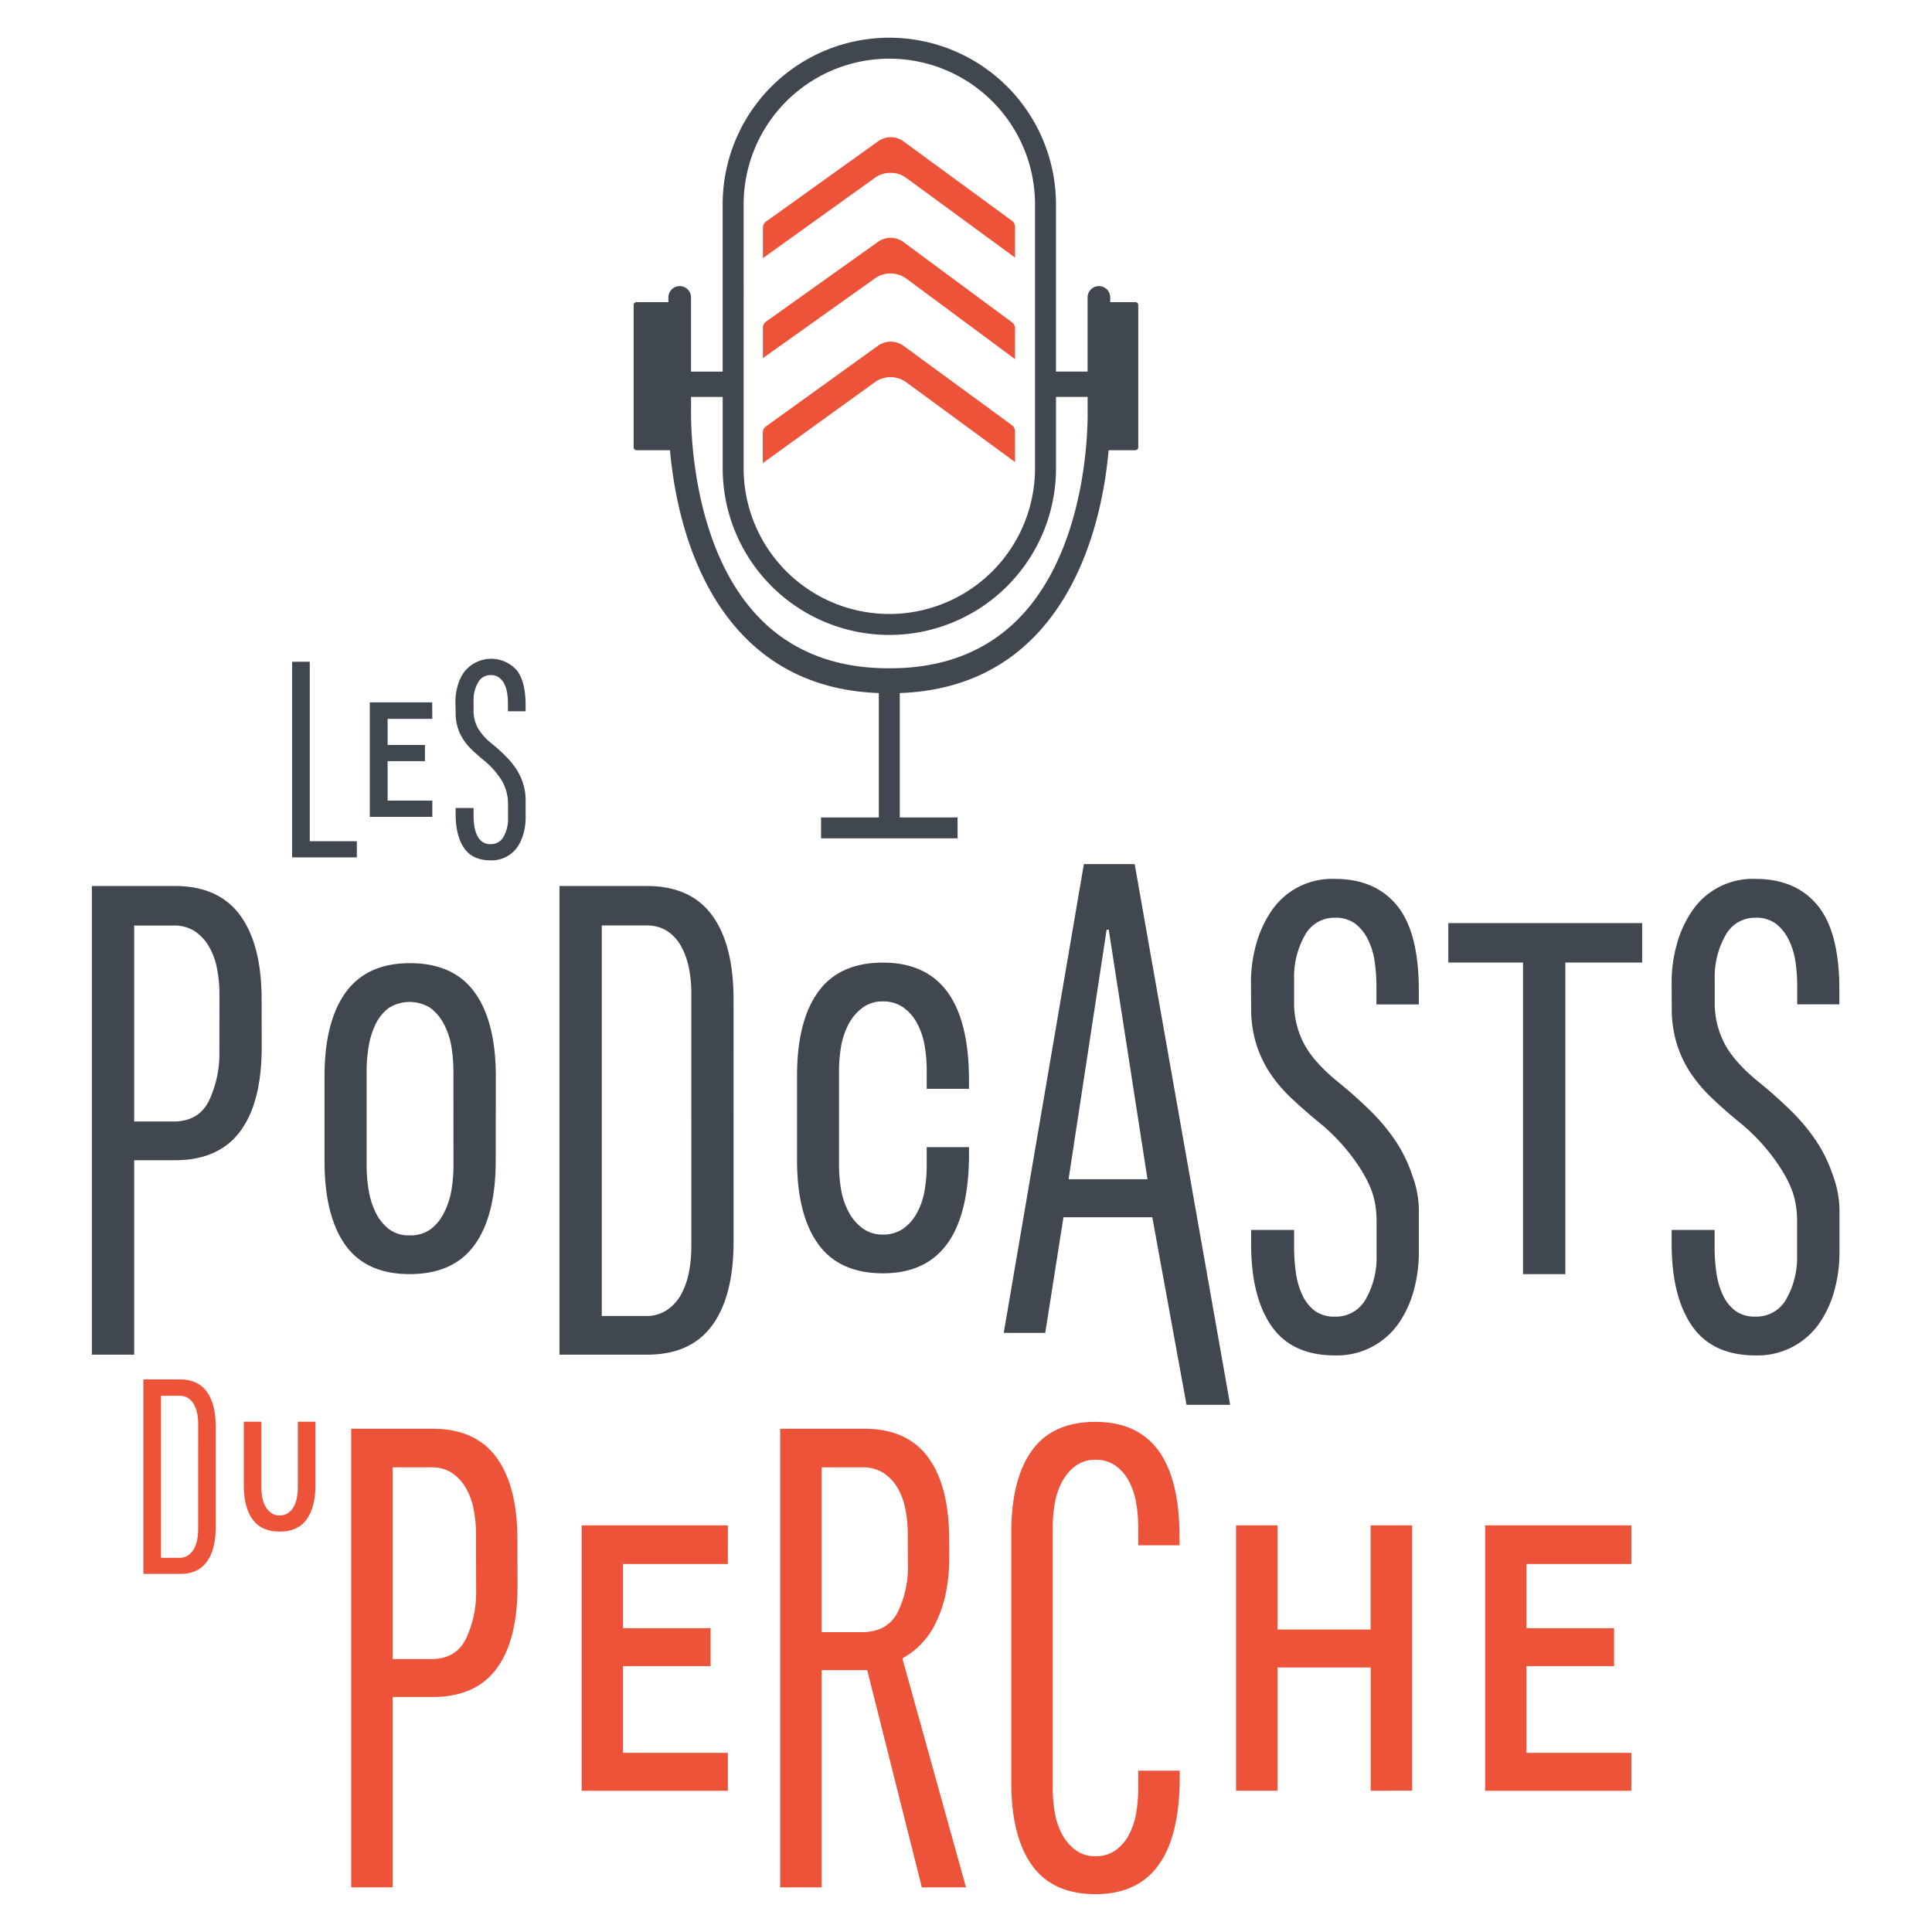 <svg xmlns="http://www.w3.org/2000/svg" viewBox="0 0 512 512"><defs><style>.a{fill:#ed5338}.b{fill:#40474f}</style></defs><path class="a" d="M83.59 376.77v16.71q0 6-2.36 9.22t-7.17 3.18q-4.73 0-7.09-3.18t-2.36-9.22v-16.71h4.65v17.33a15.07 15.07 0 0 0 .23 2.63 8 8 0 0 0 .81 2.4 5.33 5.33 0 0 0 1.51 1.78 3.63 3.63 0 0 0 2.25.7 3.92 3.92 0 0 0 2.32-.66 4.94 4.94 0 0 0 1.51-1.74 8 8 0 0 0 .81-2.44 15.73 15.73 0 0 0 .23-2.67v-17.33ZM57.17 404.62q0 6-2.36 9.26t-7.17 3.22H38v-51.54h9.61q4.81 0 7.17 3.22t2.39 9.22Zm-4.65-27.36a13.42 13.42 0 0 0-.27-2.71 8.28 8.28 0 0 0-.85-2.36 4.73 4.73 0 0 0-1.51-1.67 4.1 4.1 0 0 0-2.32-.62h-4.9v42.94h4.88a4 4 0 0 0 2.29-.66 4.92 4.92 0 0 0 1.55-1.7 8.27 8.27 0 0 0 .85-2.4 14.39 14.39 0 0 0 .27-2.83ZM137.15 420.3q0 14.44-5.57 21.93t-16.91 7.49h-10.6v50.45h-11V378.63h21.57q11.33 0 16.91 7.59t5.57 21.84Zm-11-13.71a34 34 0 0 0-.64-6.67 18.1 18.1 0 0 0-2.1-5.67 12 12 0 0 0-3.66-3.93 9.68 9.68 0 0 0-5.48-1.46h-10.2v50.81h10.23q6.58 0 9.23-5.48a28.7 28.7 0 0 0 2.65-12.61ZM251.57 412.44q0 10.05-3.29 17a21.14 21.14 0 0 1-9.14 10.05L256 500.17h-11.7l-14.48-57.57h-12.06v57.57h-11V378.63h22.3q11.33 0 16.91 7.59t5.57 21.84Zm-11-5.85a34 34 0 0 0-.64-6.67 18 18 0 0 0-2.1-5.67 11.64 11.64 0 0 0-3.75-3.93 10.13 10.13 0 0 0-5.57-1.46h-10.75v43.68h10.6q6.76 0 9.51-5.21a27.44 27.44 0 0 0 2.74-12.88ZM301.64 409.52v-4.75a38.65 38.65 0 0 0-.55-6.49 18.94 18.94 0 0 0-1.92-5.76 11.73 11.73 0 0 0-3.56-4.11 8.93 8.93 0 0 0-5.3-1.55 8.57 8.57 0 0 0-5.3 1.64 12.59 12.59 0 0 0-3.56 4.2 18.82 18.82 0 0 0-1.92 5.76 37.16 37.16 0 0 0-.55 6.31V474a37.1 37.1 0 0 0 .55 6.31 18.77 18.77 0 0 0 1.92 5.76 12.58 12.58 0 0 0 3.56 4.2 8.57 8.57 0 0 0 5.3 1.65 8.92 8.92 0 0 0 5.3-1.56 11.66 11.66 0 0 0 3.56-4.11 18.92 18.92 0 0 0 1.92-5.76 38.66 38.66 0 0 0 .55-6.49v-4.75h11v1.65q0 31.07-22.3 31.07-11.33 0-16.81-7.59T268 472.57v-66.34q0-14.26 5.48-21.84t16.81-7.58q22.3 0 22.3 30.52v2.19ZM363.24 474.56V441.9h-24.68v32.66h-11v-70.32h11v27.6h24.67v-27.6h11v70.31ZM432.32 414.48h-27.78v17h23.21v10.05h-23.21v23h27.78v10.05h-38.75v-70.34h38.75ZM192.89 414.48h-27.78v17h23.21v10.05h-23.21v23h27.78v10.05h-38.74v-70.34h38.75Z"/><path class="b" d="M82.09 175.37v47.56h12.48v4.29H77.41v-51.85ZM114.57 190.5h-11.85v6.93h9.9v4.29h-9.9v10.46h11.85v4.29H98v-30.34h16.53ZM120.69 186a15.54 15.54 0 0 1 .54-4.06 12.3 12.3 0 0 1 1.64-3.66 9.07 9.07 0 0 1 14-.74q2.42 2.92 2.42 9.32v1.64h-4.68v-1.95a19.66 19.66 0 0 0-.19-2.77 8.07 8.07 0 0 0-.74-2.46 5 5 0 0 0-1.4-1.75 3.6 3.6 0 0 0-2.26-.66 3.69 3.69 0 0 0-3.35 2 9.29 9.29 0 0 0-1.17 4.8v2.5a9.64 9.64 0 0 0 1.13 4.72 15.36 15.36 0 0 0 3.94 4.33q1.71 1.4 3.31 3a21.5 21.5 0 0 1 2.81 3.35 15.86 15.86 0 0 1 1.91 3.94 15.37 15.37 0 0 1 .7 4.8v4.37a15.82 15.82 0 0 1-.55 4.13 11.8 11.8 0 0 1-1.64 3.63A8.32 8.32 0 0 1 130 228q-4.76 0-7-3.24t-2.26-9.08v-1.56h4.76v1.95a19.38 19.38 0 0 0 .2 2.77 8.69 8.69 0 0 0 .7 2.46 4.59 4.59 0 0 0 1.37 1.75 3.59 3.59 0 0 0 2.26.66 3.76 3.76 0 0 0 3.43-2 9.31 9.31 0 0 0 1.17-4.8v-3.66a12.16 12.16 0 0 0-1.68-6.43 21.62 21.62 0 0 0-4.64-5.26q-1.71-1.4-3.12-2.73a15.79 15.79 0 0 1-2.38-2.81 12.65 12.65 0 0 1-1.52-3.24 13.22 13.22 0 0 1-.54-3.94ZM131.37 307.58q0 14.57-5.6 22.32t-17.19 7.75q-11.59 0-17.09-7.75T86 307.58v-22.25q0-14.58 5.61-22.33t17-7.75q11.59 0 17.19 7.75t5.6 22.33Zm-11.21-23.75a39.51 39.51 0 0 0-.56-6.63 19.36 19.36 0 0 0-2-5.89 12.45 12.45 0 0 0-3.55-4.2 10.36 10.36 0 0 0-11 0 11.54 11.54 0 0 0-3.46 4.2 21.1 21.1 0 0 0-1.87 5.89 39 39 0 0 0-.56 6.63v25.05a39 39 0 0 0 .56 6.63 21 21 0 0 0 1.87 5.89 12.38 12.38 0 0 0 3.46 4.3 8.66 8.66 0 0 0 5.51 1.68 9 9 0 0 0 5.51-1.59 12.17 12.17 0 0 0 3.55-4.3 20.51 20.51 0 0 0 2-6 39.49 39.49 0 0 0 .56-6.63ZM69.36 277.39q0 14.76-5.7 22.42t-17.28 7.66H35.56V359H24.35V234.8h22q11.58 0 17.28 7.75t5.7 22.32Zm-11.21-14a34.7 34.7 0 0 0-.66-6.82 18.38 18.38 0 0 0-2.15-5.79 12.24 12.24 0 0 0-3.73-4 9.92 9.92 0 0 0-5.61-1.5H35.56v51.93H46q6.72 0 9.43-5.61a29.27 29.27 0 0 0 2.71-12.89ZM194.41 328.95q0 14.57-5.7 22.32T171.44 359h-23.17V234.8h23.16q11.58 0 17.27 7.75t5.7 22.32ZM183.21 263a32.69 32.69 0 0 0-.66-6.54 20.1 20.1 0 0 0-2.05-5.7 11.4 11.4 0 0 0-3.64-4 9.89 9.89 0 0 0-5.6-1.5h-11.78v103.49h11.77a9.57 9.57 0 0 0 5.51-1.59 11.9 11.9 0 0 0 3.74-4.11 20.06 20.06 0 0 0 2.05-5.79 35 35 0 0 0 .66-6.82ZM245.59 288.55v-4.86a39.5 39.5 0 0 0-.56-6.63 19.22 19.22 0 0 0-2-5.88 12 12 0 0 0-3.64-4.2 9.15 9.15 0 0 0-5.42-1.59 8.74 8.74 0 0 0-5.41 1.68 12.88 12.88 0 0 0-3.65 4.3 19.36 19.36 0 0 0-2 5.88 38 38 0 0 0-.56 6.44v25.18a37.91 37.91 0 0 0 .56 6.44 19.31 19.31 0 0 0 2 5.88 12.87 12.87 0 0 0 3.65 4.3 8.74 8.74 0 0 0 5.41 1.68 9.13 9.13 0 0 0 5.42-1.59 12 12 0 0 0 3.64-4.2 19.2 19.2 0 0 0 2-5.88 39.51 39.51 0 0 0 .56-6.63V304h11.21v1.68q0 31.76-22.79 31.76-11.58 0-17.18-7.75t-5.61-22.32v-22.2q0-14.57 5.61-22.32t17.17-7.74q22.79 0 22.79 31.2v2.24ZM266 353.23 287.24 229h13.46L326 372.29h-11.56l-9.07-49.7h-23.54L277 353.23Zm17.18-40.72h20.92l-10.27-66.13h-.56ZM331.52 260.2a37.23 37.23 0 0 1 1.31-9.72 29.46 29.46 0 0 1 3.92-8.78 19.39 19.39 0 0 1 17-8.78q10.65 0 16.43 7t5.82 22.34v3.92h-11.23v-4.67a47.11 47.11 0 0 0-.46-6.63 19.2 19.2 0 0 0-1.78-5.88 12 12 0 0 0-3.36-4.2 8.63 8.63 0 0 0-5.42-1.59 8.83 8.83 0 0 0-8 4.76 22.25 22.25 0 0 0-2.8 11.49v6a23.1 23.1 0 0 0 2.71 11.3q2.7 5 9.43 10.37 4.1 3.36 7.94 7.1a51.47 51.47 0 0 1 6.72 8 38 38 0 0 1 4.58 9.43 26.72 26.72 0 0 1 1.68 9.8v10.46a38.1 38.1 0 0 1-1.3 9.9 28.38 28.38 0 0 1-3.92 8.69 19.93 19.93 0 0 1-17 8.69q-11.4 0-16.81-7.75t-5.42-21.76v-3.74h11.39v4.67a46.42 46.42 0 0 0 .47 6.63 20.82 20.82 0 0 0 1.68 5.88 11.09 11.09 0 0 0 3.27 4.2 8.62 8.62 0 0 0 5.42 1.59 9 9 0 0 0 8.22-4.76 22.3 22.3 0 0 0 2.8-11.49v-8.78c0-5.85-1.34-9.3-4-13.72a51.92 51.92 0 0 0-11.12-12.61q-4.11-3.36-7.47-6.54a37.66 37.66 0 0 1-5.7-6.72 30.15 30.15 0 0 1-3.64-7.75 31.67 31.67 0 0 1-1.31-9.43ZM403.62 337.66v-82.58h-19.8v-10.46h51.37v10.46h-20.36v82.58ZM443 260.2a37.23 37.23 0 0 1 1.31-9.72 29.46 29.46 0 0 1 3.92-8.78 19.39 19.39 0 0 1 17-8.78q10.65 0 16.43 7t5.79 22.32v3.92h-11.17v-4.67a47.11 47.11 0 0 0-.46-6.63A19.2 19.2 0 0 0 474 249a12 12 0 0 0-3.36-4.2 8.63 8.63 0 0 0-5.42-1.59 8.83 8.83 0 0 0-8 4.76 22.25 22.25 0 0 0-2.8 11.49v6a23.1 23.1 0 0 0 2.71 11.3q2.7 5 9.43 10.37 4.1 3.36 7.94 7.1a51.47 51.47 0 0 1 6.72 8 38 38 0 0 1 4.58 9.43 26.72 26.72 0 0 1 1.68 9.8v10.46a38.1 38.1 0 0 1-1.3 9.9 28.38 28.38 0 0 1-3.92 8.69 19.93 19.93 0 0 1-17 8.69q-11.4 0-16.81-7.75T443 329.68v-3.74h11.39v4.67a46.42 46.42 0 0 0 .47 6.63 20.82 20.82 0 0 0 1.68 5.88 11.09 11.09 0 0 0 3.27 4.2 8.62 8.62 0 0 0 5.42 1.59 9 9 0 0 0 8.22-4.76 22.3 22.3 0 0 0 2.8-11.49v-8.78c0-5.85-1.34-9.3-4-13.72a51.92 51.92 0 0 0-11.12-12.61q-4.13-3.35-7.45-6.55a37.66 37.66 0 0 1-5.7-6.72 30.15 30.15 0 0 1-3.64-7.75 31.67 31.67 0 0 1-1.31-9.43ZM300.9 80.08h-6.68v-1.26a3 3 0 1 0-6 0v19.65h-8.38V54.16a44.16 44.16 0 0 0-88.33 0v44.32h-8.38V78.82a3 3 0 1 0-6 0v1.26h-8.46a.75.75 0 0 0-.75.75v37.73a.75.75 0 0 0 .75.75h8.88c1.11 12.34 4.92 32.6 17.68 47.22 9.44 10.82 22.11 16.58 37.67 17.14v32.95h-15.31v5.55h36.18v-5.55h-15.32v-32.95c15.56-.56 28.23-6.31 37.67-17.14 12.77-14.64 16.58-34.92 17.68-47.22h7.1a.75.75 0 0 0 .75-.75V80.83a.75.75 0 0 0-.75-.75ZM197.07 54.16a38.61 38.61 0 0 1 77.22 0v69.94a38.61 38.61 0 1 1-77.22 0Zm74.73 107.78C263 172 250.95 177.1 235.91 177.1h-.46c-15 0-27.09-5.09-35.86-15.14-17.38-19.89-16.46-53-16.45-53.41v-3.35h8.38v18.9a44.16 44.16 0 1 0 88.33 0v-18.91h8.38v3.48c0 .33.97 33.33-16.43 53.27Z"/><path class="a" d="M239.43 64.15a5.74 5.74 0 0 0-6.74-.06L203 85.24a2 2 0 0 0-.82 1.59v8.07l29.62-21.07a7.13 7.13 0 0 1 8.39 0L269 95.18V87a2 2 0 0 0-.79-1.57Z"/><path class="a" d="M239.41 37.45a5.72 5.72 0 0 0-6.71 0L203 58.73a2 2 0 0 0-.82 1.59v8.09l29.62-21.25a7.13 7.13 0 0 1 8.39 0L269 68.27V60.1a2 2 0 0 0-.8-1.58ZM239.46 91.66a5.81 5.81 0 0 0-6.83 0L203 113a2 2 0 0 0-.85 1.66v8.06l29.65-21.4a7.13 7.13 0 0 1 8.39 0L269 122.45v-8.13a2 2 0 0 0-.84-1.65Z"/></svg>